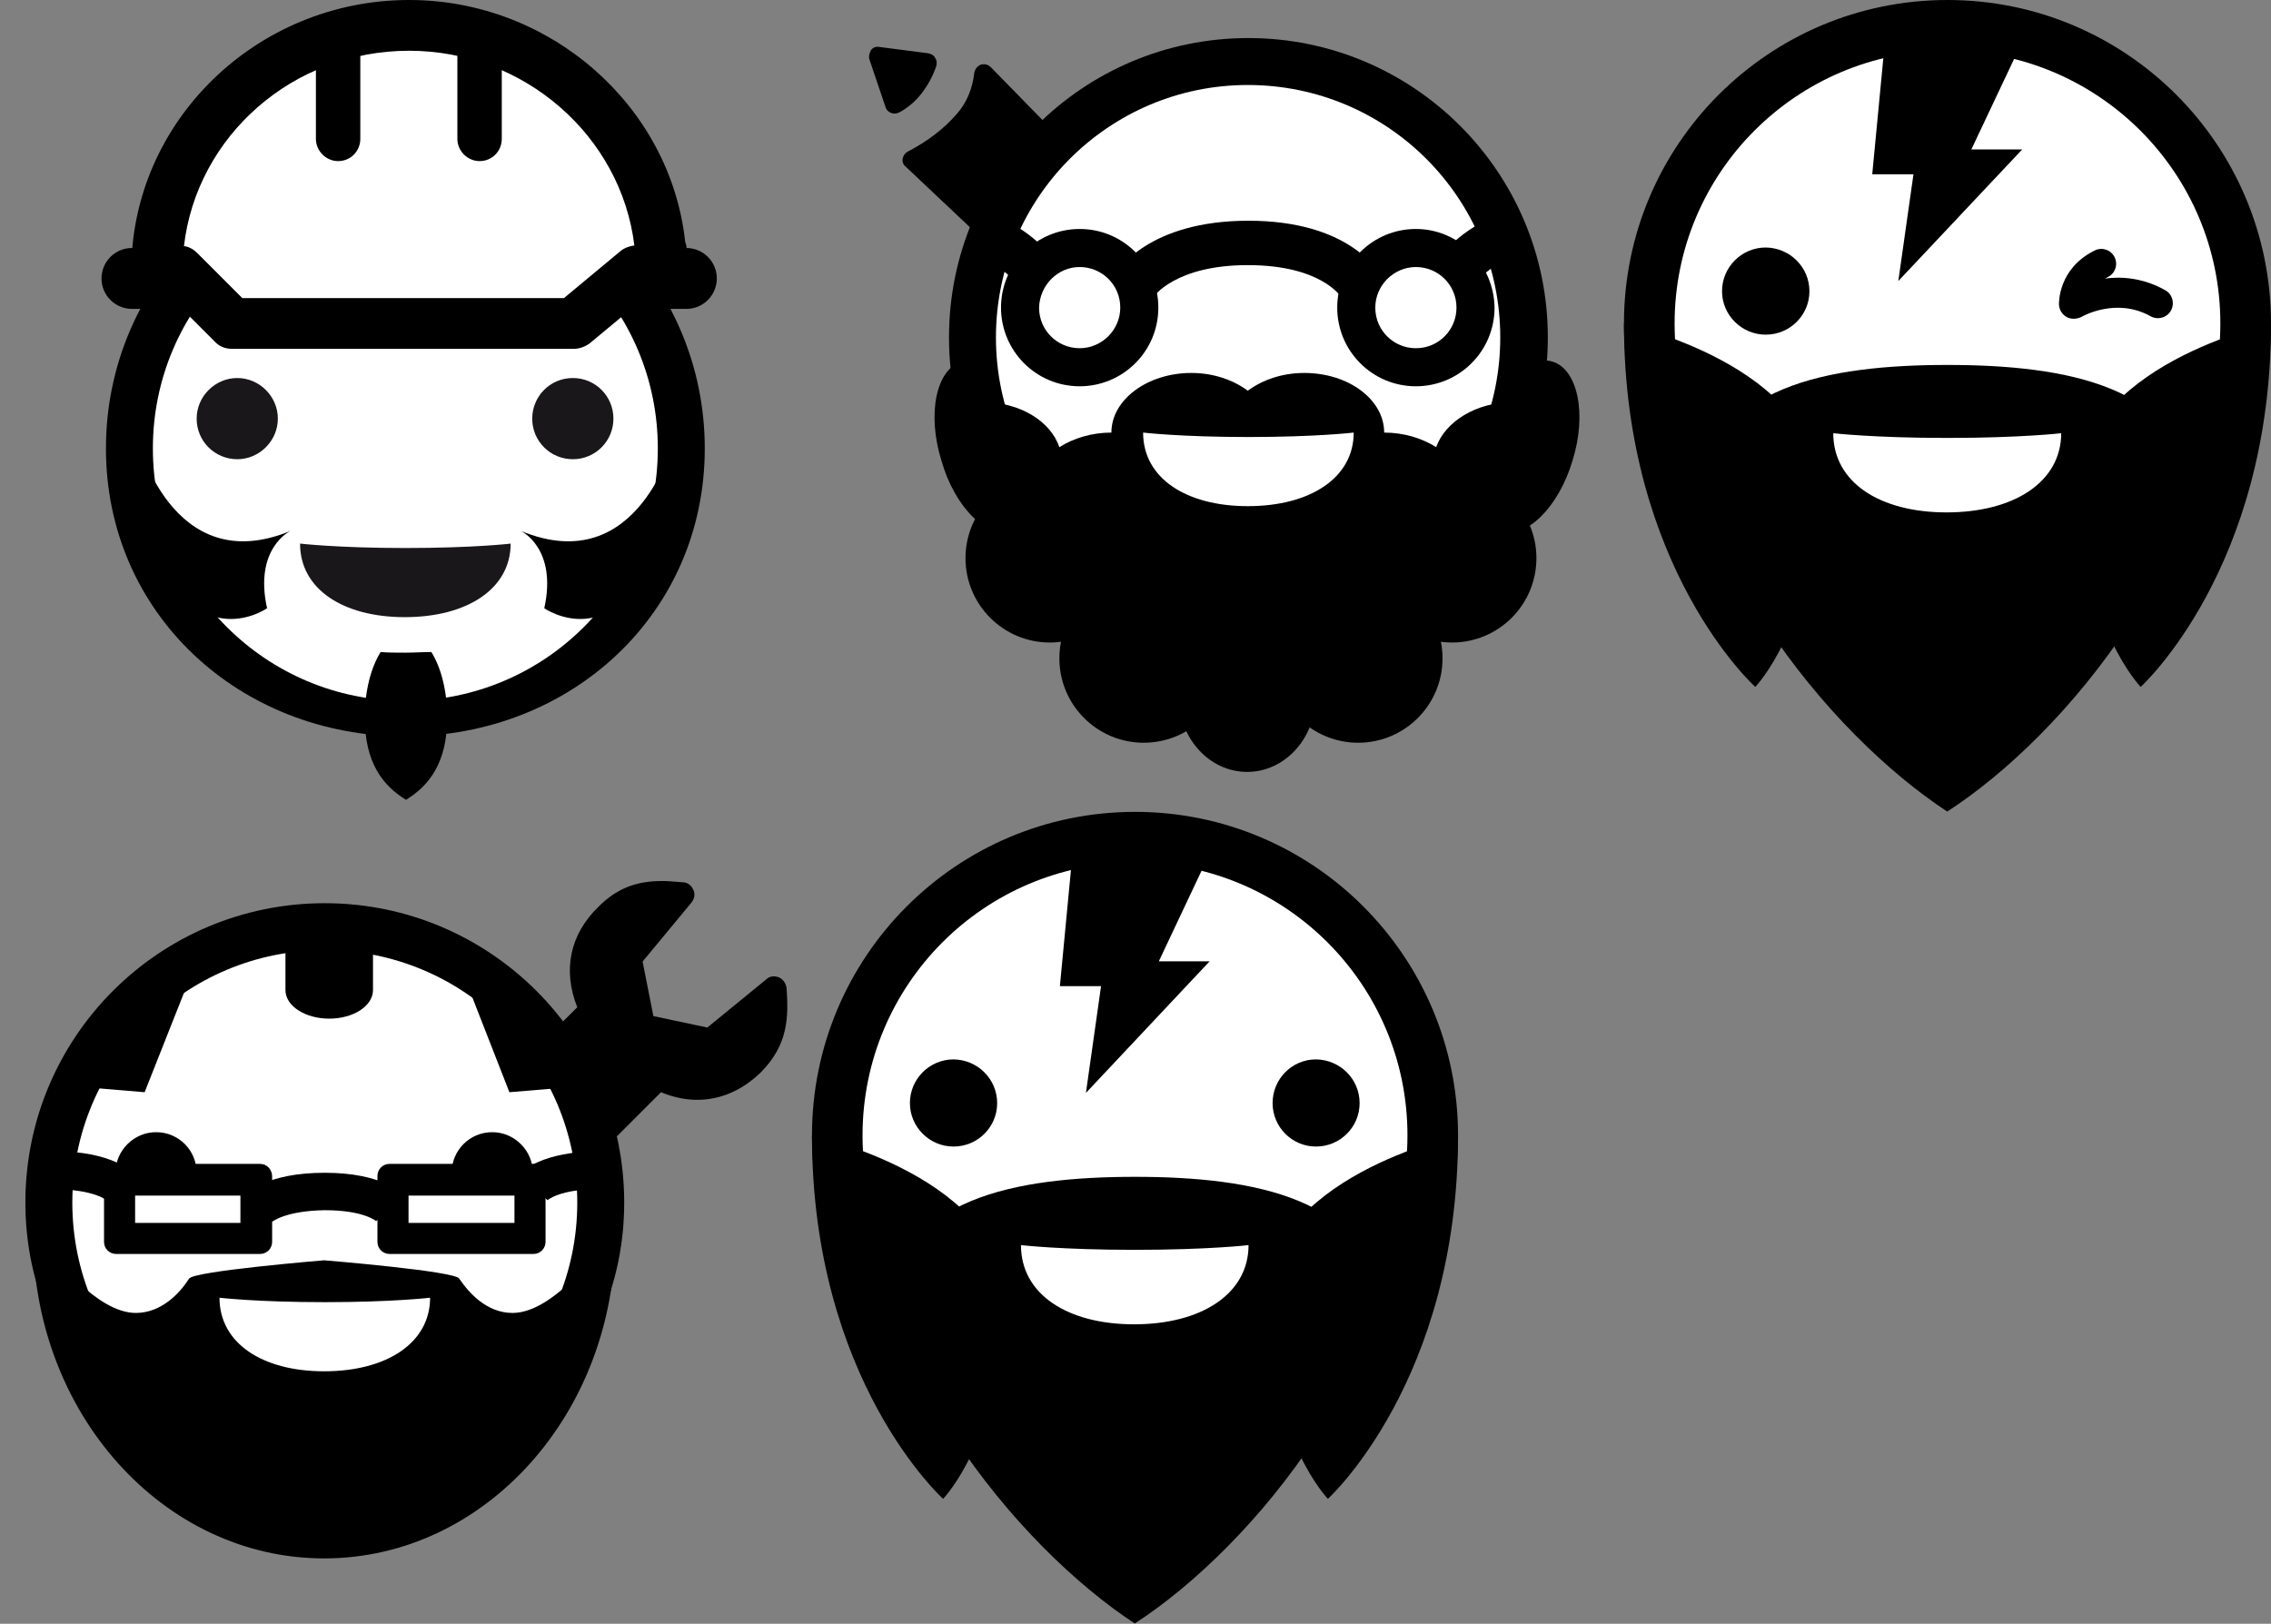 <?xml version="1.0" encoding="UTF-8" standalone="no"?><svg width="358" height="256" viewBox="0 0 358 256" xmlns="http://www.w3.org/2000/svg" xmlns:xlink="http://www.w3.org/1999/xlink"><rect x="0" y="0" width="358" height="256" fill="#808080" stroke="none"/><svg width="128" height="128" viewBox="0 0 128 128" id="feature_build"><title>feature_build</title><desc>Created with Sketch.</desc><g fill="none" fill-rule="evenodd"><g><g transform="translate(16)"><g><path d="M95.1 70.7c0 26.1-21.1 45.4-47.2 45.4S.7 96.8.7 70.7c0-26.1 21.1-47.2 47.2-47.2s47.2 21.1 47.2 47.2z" id="aShape" fill="#000"/><path d="M87.7 70.7c0 22-17.8 39.8-39.8 39.8-22 0-39.8-17.8-39.8-39.8 0-22 17.8-39.8 39.8-39.8 22 0 39.8 17.8 39.8 39.8z" id="aShape" fill="#fff"/><path d="M27.8 66c0 3.5-2.9 6.4-6.4 6.4-3.5 0-6.4-2.8-6.4-6.4 0-3.5 2.9-6.4 6.4-6.4 3.5 0 6.4 2.9 6.4 6.4z" id="aShape" fill="#1A171B"/><path d="M80.7 66c0 3.5-2.8 6.4-6.4 6.4-3.5 0-6.4-2.8-6.4-6.4 0-3.5 2.8-6.4 6.4-6.4 3.6 0 6.4 2.9 6.4 6.4z" id="aShape" fill="#1A171B"/><path d="M47.9 86.4c-10.7 0-16.6-.7-16.6-.7 0 7.2 6.8 11.6 16.5 11.6 9.9 0 16.7-4.5 16.7-11.6.1 0-5.8.7-16.6.7z" id="aShape" fill="#1A171B"/><path d="M48.5 4.1c-22 0-39.8 17.3-39.8 38.7h79.5c0-21.4-17.8-38.7-39.7-38.7z" id="aShape" stroke="#000" stroke-width="7"/><path d="M97 43.9c0 2.6-2.1 4.8-4.8 4.8H4.8c-2.6 0-4.8-2.1-4.8-4.8 0-2.6 2.1-4.8 4.8-4.8h87.4c2.6 0 4.8 2.1 4.8 4.8z" id="aShape" fill="#000"/><g transform="translate(5 69)" id="aShape" fill="#000"><path d="M.6 0S6 22.5 24.8 14.7c0 0-5.8 2.7-3.7 12.2 0 0-11.2 7.8-17.8-10.1C0 7.6.6 0 .6 0z"/><path d="M85.3 0s-5.4 22.5-24.2 14.7c0 0 5.8 2.7 3.7 12.2 0 0 11.2 7.8 17.8-10.1C85.9 7.6 85.3 0 85.3 0z"/></g><path d="M47.9 102.9c-1.4 0-2.7 0-3.9-.1-1.5 2.4-2.5 6.1-2.5 10.3 0 7.2 2.9 10.8 6.5 13 3.6-2.2 6.5-5.8 6.5-13 0-4.2-1-7.9-2.5-10.3-1.4 0-2.7.1-4.1.1z" id="aShape" fill="#000"/><path d="M88.1 40.8l.1-.1h-.1C86.4 20.8 69.3 5.2 48.5 5.2c-22 0-39.8 17.3-39.8 38.7h3.5l8.3 8.3h53.8l10-8.3h3.9c0-1.1 0-2.1-.1-3.1z" id="aShape" fill="#fff"/><path d="M74.4 55H20.6c-1.1 0-2.1-.4-2.8-1.2l-7.1-7.1h-2c-2.2 0-4-1.8-4-4C4.7 19.2 24.4 0 48.5 0 70.7 0 89.6 16.6 92 38v.1c.3.7.3 1.5.2 2.2.1.9.1 1.7.1 2.4 0 2.2-1.8 4-4 4h-2.4L77 54.1c-.8.6-1.7.9-2.6.9zm-52.2-8h50.7l8.9-7.4c.6-.5 1.4-.8 2.2-.9C81.9 21.4 66.6 8 48.5 8 30.1 8 15 21.5 13 38.8c.8.1 1.5.5 2.1 1.1l7.1 7.1z" id="aShape" fill="#000"/><g transform="translate(33 2)" fill="#000"><path d="M4.3 23.4c-1.9 0-3.5-1.6-3.5-3.5V4.4C.8 2.5 2.4.9 4.3.9s3.5 1.6 3.5 3.5v15.5c0 1.9-1.5 3.5-3.5 3.5z"/><path d="M26.6 23.4c-1.9 0-3.5-1.6-3.5-3.5V4.4c0-1.9 1.6-3.5 3.5-3.5s3.5 1.6 3.5 3.5v15.5c0 1.9-1.5 3.5-3.5 3.5z"/></g></g></g></g></g></svg><svg width="128" height="128" viewBox="0 0 128 128" id="feature_design" x="128"><title>feature_design</title><desc>Created with Sketch.</desc><g fill="none" fill-rule="evenodd"><g><g transform="translate(8 6)"><g><path d="M108 47.2c0 26.1-21.1 45.4-47.2 45.4S13.6 73.3 13.6 47.2C13.6 21.1 34.7 0 60.8 0c26 0 47.2 21.1 47.2 47.2z" id="bShape" fill="#000"/><path d="M100.5 47.2c0 22-17.8 39.8-39.8 39.8C38.8 87 21 69.2 21 47.2c0-22 17.8-39.8 39.7-39.8 22 0 39.8 17.8 39.8 39.8z" id="bShape" fill="#fff"/><path d="M34.2 36.1c3.5 0 6.4 2.8 6.4 6.4 0 3.5-2.9 6.4-6.4 6.4-3.5 0-6.4-2.8-6.4-6.4.1-3.5 2.9-6.4 6.4-6.4zm0-6c-6.8 0-12.4 5.5-12.4 12.4 0 6.8 5.5 12.4 12.4 12.4 6.8 0 12.4-5.5 12.4-12.4 0-6.8-5.5-12.4-12.4-12.4z" id="bShape" fill="#000"/><path d="M87.2 36.1c3.5 0 6.4 2.8 6.4 6.4 0 3.5-2.8 6.4-6.4 6.4-3.5 0-6.4-2.8-6.4-6.4 0-3.5 2.9-6.4 6.4-6.4zm0-6c-6.8 0-12.4 5.5-12.4 12.4 0 6.8 5.5 12.4 12.4 12.4 6.8 0 12.4-5.5 12.4-12.4-.1-6.8-5.6-12.4-12.4-12.4z" id="bShape" fill="#000"/><path d="M45.7 41l-6-3.6c.5-.9 5.5-8.6 21.1-8.6 15.7 0 20.4 7.8 20.8 8.7l-6.2 3.3c-.1-.1-3.2-5-14.7-5s-14.9 5-15 5.2z" id="bShape" fill="#000"/><path d="M24.2 38.7s-2.6-3.5-7.2-4.5l1.6-6.8c7.2 1.7 11.1 7 11.3 7.2l-5.7 4.1z" id="bShape" fill="#000"/><path d="M96.6 38.7l-5.7-4.1c.2-.2 4.1-5.6 11.3-7.2l1.6 6.8c-4.6 1-7.2 4.4-7.2 4.5z" id="bShape" fill="#000"/><g transform="translate(0 1)" id="bShape" fill="#000"><path d="M28.9 12.5l-8.7-8.9c-.4-.4-1-.6-1.6-.4-.5.2-.9.7-1 1.2-.3 2.6-1.2 4.8-2.8 6.6-2 2.3-4.6 4.3-7.7 5.9-.4.2-.7.6-.8 1.1-.1.5.1 1 .5 1.3L19.2 31c.3.3.7.4 1 .4.2 0 .3 0 .5-.1.5-.2.9-.6 1-1.2.6-3.9 5.6-12.8 7.4-15.9.4-.5.3-1.2-.2-1.7z"/><path d="M9.3 7.7c1-1.3 1.8-2.8 2.3-4.3.1-.4.1-.9-.2-1.3-.2-.4-.6-.6-1.1-.7L2.6.4c-.5-.1-1 .1-1.3.5C1 1.5.9 2 1.1 2.5l2.5 7.4c.1.4.5.8.9.9.2.1.4.1.6.1.2 0 .5-.1.7-.2 1.3-.7 2.5-1.7 3.5-3z"/></g><path d="M101.6 59.7l.9-2.3c-5.8 0-10.7 3.1-12.1 7.1-2.2-1.4-5.1-2.3-8.2-2.3 0-5.2-5.6-9.4-12.6-9.4-3.5 0-6.6 1.1-8.9 2.8-2.3-1.7-5.4-2.8-8.9-2.8-6.9 0-12.6 4.2-12.6 9.4-3.1 0-6 .9-8.2 2.3-1.4-4.1-6.2-7.1-12.1-7.1l.9 2.3L31.7 84l15.6 11.3 14.9 1.2 12.2-5.8 14.3-7 12.9-24z" id="bShape" fill="#000"/><path d="M60.8 62.9c-10.7 0-16.6-.7-16.6-.7 0 7.2 6.8 11.6 16.5 11.6 9.9 0 16.7-4.5 16.7-11.6 0 0-5.9.7-16.6.7z" id="bShape" fill="#fff"/><ellipse id="bOval" fill="#000" cx="60.6" cy="103.8" rx="10.8" ry="11.9"/><path d="M24.5 70.7c-.1.4-3.7-12.6-5.6-19.4-1.1-.5-2.3-.6-3.3-.3-4 1.2-5.5 8.2-3.2 15.6C14.5 74 19.6 79 23.6 77.8c3.5-1.1 5.1-6.5 3.9-12.9-1.6 3-2.9 5.6-3 5.8z" id="bShape" fill="#000"/><path d="M99.8 70.7c.1.4 3.7-12.6 5.6-19.4 1.1-.5 2.3-.6 3.3-.3 4 1.2 5.5 8.2 3.2 15.6-2.2 7.4-7.3 12.4-11.3 11.2-3.5-1.1-5.1-6.5-3.9-12.9 1.7 3 3 5.6 3.1 5.8z" fill="#000"/><circle id="bOval" fill="#000" cx="29.5" cy="82" r="13.3"/><circle id="bOval" fill="#000" cx="44.3" cy="97.8" r="13.3"/><circle id="bOval" fill="#000" cx="92.9" cy="82" r="13.3"/><circle fill="#000" cx="78.1" cy="97.8" r="13.3"/></g></g></g></g></svg><svg width="128" height="128" viewBox="0 0 128 128" id="feature_service" y="128"><title>feature_service</title><desc>Created with Sketch.</desc><g fill="none" fill-rule="evenodd"><g><g transform="translate(4 10)"><g><path d="M120 17.8c-.1-.7-.5-1.4-1.2-1.7-.7-.3-1.5-.2-2 .3l-9.3 7.6-8.5-1.8-1.7-8.6 7.7-9.3c.5-.6.6-1.4.3-2-.3-.7-.9-1.2-1.7-1.2-1.3-.1-2.3-.2-3.2-.2-4.2 0-7.2 1.2-10.1 4.1-4.5 4.4-5.6 10-3.3 15.8L66.5 41.3c-.8.8-.8 2 0 2.8L77 54.6c.4.4.9.6 1.4.6.5 0 1-.2 1.4-.6l20.4-20.4c1.9.8 3.9 1.2 5.7 1.2 3.7 0 7.1-1.5 10-4.3 4.4-4.4 4.4-8.8 4.1-13.3z" id="cShape" fill="#000"/><ellipse fill="#000" cx="47.1" cy="56.6" rx="45.9" ry="51.1"/><path d="M94.4 51.6C94.4 77.7 73.2 97 47.2 97 21.1 97 0 77.7 0 51.6 0 25.5 21.1 4.4 47.2 4.4c26 0 47.2 21.1 47.2 47.2z" id="cShape" fill="#000"/><path d="M87 51.6c0 22-17.8 39.8-39.8 39.8-22 0-39.8-17.8-39.8-39.8 0-22 17.8-39.8 39.8-39.8 22 0 39.8 17.8 39.8 39.8z" id="cShape" fill="#fff"/><path d="M27 46.9c0 3.5-2.9 6.4-6.4 6.4-3.5 0-6.4-2.8-6.4-6.4 0-3.5 2.9-6.4 6.4-6.4 3.6 0 6.4 2.9 6.4 6.4z" id="cShape" fill="#000"/><path d="M80 46.9c0 3.5-2.8 6.4-6.4 6.4-3.5 0-6.4-2.8-6.4-6.4 0-3.5 2.8-6.4 6.4-6.4 3.5 0 6.4 2.9 6.4 6.4z" id="cShape" fill="#000"/><g transform="translate(12 45)" id="cShape"><path d="M26.9 12.9c0 1.1-.9 1.9-1.9 1.9H2.3c-1.1 0-1.9-.9-1.9-1.9V2.5C.4 1.4 1.3.6 2.3.6H25c1.1 0 1.9.9 1.9 1.9v10.4z" fill="#fff"/><path d="M21.9 5.5v4.3H5.3V5.5h16.6zm3.1-5H2.3C1.2.5.4 1.4.4 2.4v10.4c0 1.1.9 1.9 1.9 1.9H25c1.1 0 1.9-.9 1.9-1.9V2.5c0-1.1-.8-2-1.9-2z" fill="#000"/><g transform="translate(43)"><path d="M27.1 12.9c0 1.1-.9 1.9-1.9 1.9H2.4c-1.1 0-1.9-.9-1.9-1.9V2.5C.5 1.4 1.4.6 2.4.6h22.7c1.1 0 1.9.9 1.9 1.9v10.4h.1z" fill="#fff"/><path d="M22.1 5.5v4.3H5.4V5.5h16.7zm3-5H2.4C1.3.5.5 1.4.5 2.4v10.4c0 1.1.9 1.9 1.9 1.9h22.7c1.1 0 1.9-.9 1.9-1.9V2.5c.1-1.1-.8-2-1.9-2z" fill="#000"/></g></g><path d="M38.8 54.7l.1-.1-4.6-3.9c.5-.6 3.7-3.8 12.9-3.8s12.3 3.3 12.8 3.9l-4.7 3.7s0 .1.1.1c0 0-1.9-1.8-8.2-1.8-6.4.1-8.4 1.9-8.4 1.9z" id="cShape" fill="#000"/><path d="M82.2 51.3l.1-.1-4.6-3.9c.5-.6 3.7-3.8 12.9-3.8v6c-6.4-.1-8.4 1.8-8.4 1.8z" id="cShape" fill="#000"/><path d="M12.9 51.3s-2-1.8-8.4-1.8v-6c9.2 0 12.3 3.2 12.9 3.8l-4.6 3.9c0-.1.1 0 .1.1z" id="cShape" fill="#000"/><g transform="translate(4 59)" id="cShape" fill="#000"><path d="M82.2 13.4c-.3-.3-.7-.6-1-.8C83.4 7.1 85.8.8 85.8.8S79 10 72.8 10c-4.1 0-6.9-3.2-8.4-5.4-.5-1.2-21.3-2.9-21.3-2.9S22.4 3.4 21.8 4.6c-1.4 2.2-4.3 5.4-8.4 5.4C7.2 10 .4.8.4.8S3 7.1 5.2 12.6c-.3.2-.7.5-1 .8 1 1.5 2 3 3 4.3.7 1.8 1.1 3 1.2 3.2 0-.1.5-.1 1.4-.1 1.6 1.9 2.8 3.1 2.8 3.1s13.8 11.3 26.3 11.8c1.8.1 3.2.1 4.4.1 1.1 0 2.6 0 4.4-.1C60.2 35.2 74 23.9 74 23.9s1.2-1.2 2.8-3.1c.8 0 1.3 0 1.4.1 0-.2.5-1.4 1.2-3.2.8-1.3 1.8-2.8 2.8-4.3zm-39.1 5.8c-9.7 0-16.5-4.4-16.5-11.6 0 0 5.9.7 16.6.7 10.7 0 16.6-.7 16.6-.7 0 7.1-6.8 11.6-16.7 11.6z"/><path d="M78.1 20.8s0 .1 0 0z"/><path d="M8.3 20.8c0 .1 0 0 0 0z"/></g><path d="M18.8 34.2L26.4 15 8 33.3l10.8.9z" id="cShape" fill="#000"/><path d="M76.3 34.2L68.8 15l18.3 18.3-10.8.9z" id="cShape" fill="#000"/><path d="M54.8 18.1c0 2.5-3.1 4.5-6.9 4.5-3.8 0-6.9-2-6.9-4.5V9.7c0-2.5 3.1-4.5 6.9-4.5 3.8 0 6.9 2 6.9 4.5v8.4z" fill="#000"/></g></g></g></g></svg><svg width="102" height="128" viewBox="0 0 102 128" id="logo" x="128" y="128"><title>Slice 1</title><desc>Created with Sketch.</desc><g fill="none" fill-rule="evenodd"><g><g><path d="M50.883 21.607c-20.205 0-43.73 10.02-43.73 30.102 0 34.524 25.557 64.35 43.73 76.25 18.29-11.82 43.73-41.726 43.73-76.25 0-20.043-23.526-30.103-43.73-30.103z" id="dShape" fill="#000"/><path d="M101.844 51.004c0 28.184-22.784 49.047-50.922 49.047C22.784 100.05 0 79.19 0 51.005 0 22.82 22.784 0 50.922 0c28.138 0 50.922 22.82 50.922 51.004z" id="dShape" fill="#000"/><path d="M93.87 51.004c0 23.76-19.226 43.02-42.948 43.02s-42.95-19.26-42.95-43.02S27.2 7.984 50.922 7.984c23.722.04 42.95 19.26 42.95 43.02z" id="dShape" fill="#fff"/><path d="M89.455 78.796c.04-.274.078-.548.078-.822h-.117C88.283 60.908 69.602 57.54 50.922 57.54c-18.72 0-37.36 3.368-38.533 20.434h-.12c0 .274.04.548.04.822 0 .274-.04.548-.04.822h.12c1.17 17.067 40.447 18.437 38.532 18.437-1.915 0 37.36-1.37 38.494-18.437h.117c-.04-.274-.078-.548-.078-.822z" id="dShape" fill="#000"/><path d="M0 51.004c0 38.713 20.674 57.307 20.674 57.307.04-.078 9.066-9.276 9.692-30.805C30.99 57.737 0 51.005 0 51.005z" id="dShape" fill="#000"/><path d="M101.844 51.004c0 38.713-20.518 57.307-20.518 57.307-.04-.078-9.066-9.276-9.692-30.805-.586-19.768 30.21-26.5 30.21-26.5z" id="dShape" fill="#000"/><path d="M29.193 45.916c0 3.797-3.087 6.85-6.878 6.85-3.79 0-6.878-3.093-6.878-6.85 0-3.797 3.087-6.89 6.878-6.89 3.79.04 6.878 3.093 6.878 6.89z" id="dShape" fill="#000"/><path d="M86.33 45.916c0 3.797-3.09 6.85-6.88 6.85s-6.84-3.093-6.84-6.85c0-3.797 3.05-6.89 6.84-6.89 3.79.04 6.88 3.093 6.88 6.89z" id="dShape" fill="#000"/><path d="M41.425 2.857L39.08 27.48h6.488l-2.384 16.83 19.5-20.745h-8.01l9.77-20.708h-23.02z" id="dShape" fill="#000"/><path d="M50.883 69.05c-11.568 0-17.938-.744-17.938-.744 0 7.79 7.386 12.487 17.82 12.487 10.71 0 18.056-4.854 18.056-12.487.04 0-6.37.744-17.937.744z" fill="#fff"/></g></g></g></svg><svg width="102" height="128" viewBox="0 0 102 128" id="logo~hover" x="256"><title>logo~hover</title><desc>Created with Sketch.</desc><g fill="none" fill-rule="evenodd"><g><path d="M50.96 21.605c-20.235 0-43.797 10.02-43.797 30.1 0 34.52 25.598 64.345 43.798 76.245 18.32-11.82 43.8-41.723 43.8-76.245 0-20.04-23.563-30.1-43.8-30.1z" fill="#000"/><path d="M102 51c0 28.182-22.818 49.043-51 49.043-28.18 0-51-20.86-51-49.043C0 22.82 22.82 0 51 0c28.182 0 51 22.82 51 51z" fill="#000"/><path d="M94.016 51c0 23.758-19.258 43.016-43.016 43.016S7.985 74.758 7.985 51 27.242 7.985 51 7.985C74.758 8.025 94.016 27.242 94.016 51z" fill="#fff"/><path d="M89.592 78.79c.04-.274.08-.548.08-.822h-.12C88.42 60.902 69.71 57.538 51 57.538c-18.748 0-37.418 3.365-38.592 20.43h-.118c0 .274.04.548.04.82 0 .275-.04.55-.04.823h.118C13.582 96.678 52.918 98.048 51 98.048c-1.918 0 37.418-1.37 38.553-18.436h.118c-.038-.272-.078-.547-.078-.82z" fill="#000"/><path d="M0 51c0 38.71 20.705 57.302 20.705 57.302.04-.08 9.08-9.276 9.707-30.804C31.04 57.732 0 51 0 51z" fill="#000"/><path d="M102 51c0 38.71-20.55 57.302-20.55 57.302-.038-.08-9.08-9.276-9.706-30.804C71.157 57.732 102 51 102 51z" fill="#000"/><path d="M29.238 45.912c0 3.797-3.092 6.85-6.89 6.85-3.795 0-6.888-3.092-6.888-6.85 0-3.796 3.092-6.89 6.89-6.89 3.796.04 6.888 3.093 6.888 6.89z" fill="#000"/><path d="M41.49 2.857l-2.35 24.62h6.498l-2.388 16.83 19.53-20.745H54.76l9.785-20.705H41.49z" fill="#000"/><path d="M50.96 69.044c-11.584 0-17.964-.744-17.964-.744 0 7.79 7.397 12.485 17.848 12.485 10.725 0 18.083-4.853 18.083-12.485.038 0-6.38.744-17.966.744z" fill="#fff"/><path d="M70.922 50.256c-.39 0-.782-.078-1.135-.274-.704-.392-1.174-1.135-1.213-1.957 0-.235-.156-5.675 5.637-8.533 1.175-.587 2.583-.078 3.132 1.057.587 1.173.078 2.582-1.057 3.13-.156.078-.313.157-.432.235 2.7-.352 6.067-.078 9.473 1.84 1.135.626 1.526 2.074.9 3.21-.627 1.134-2.074 1.525-3.21.9-5.362-3.015-10.685-.04-10.92.117-.352.157-.782.274-1.174.274z" fill="#000"/></g></g></svg></svg>